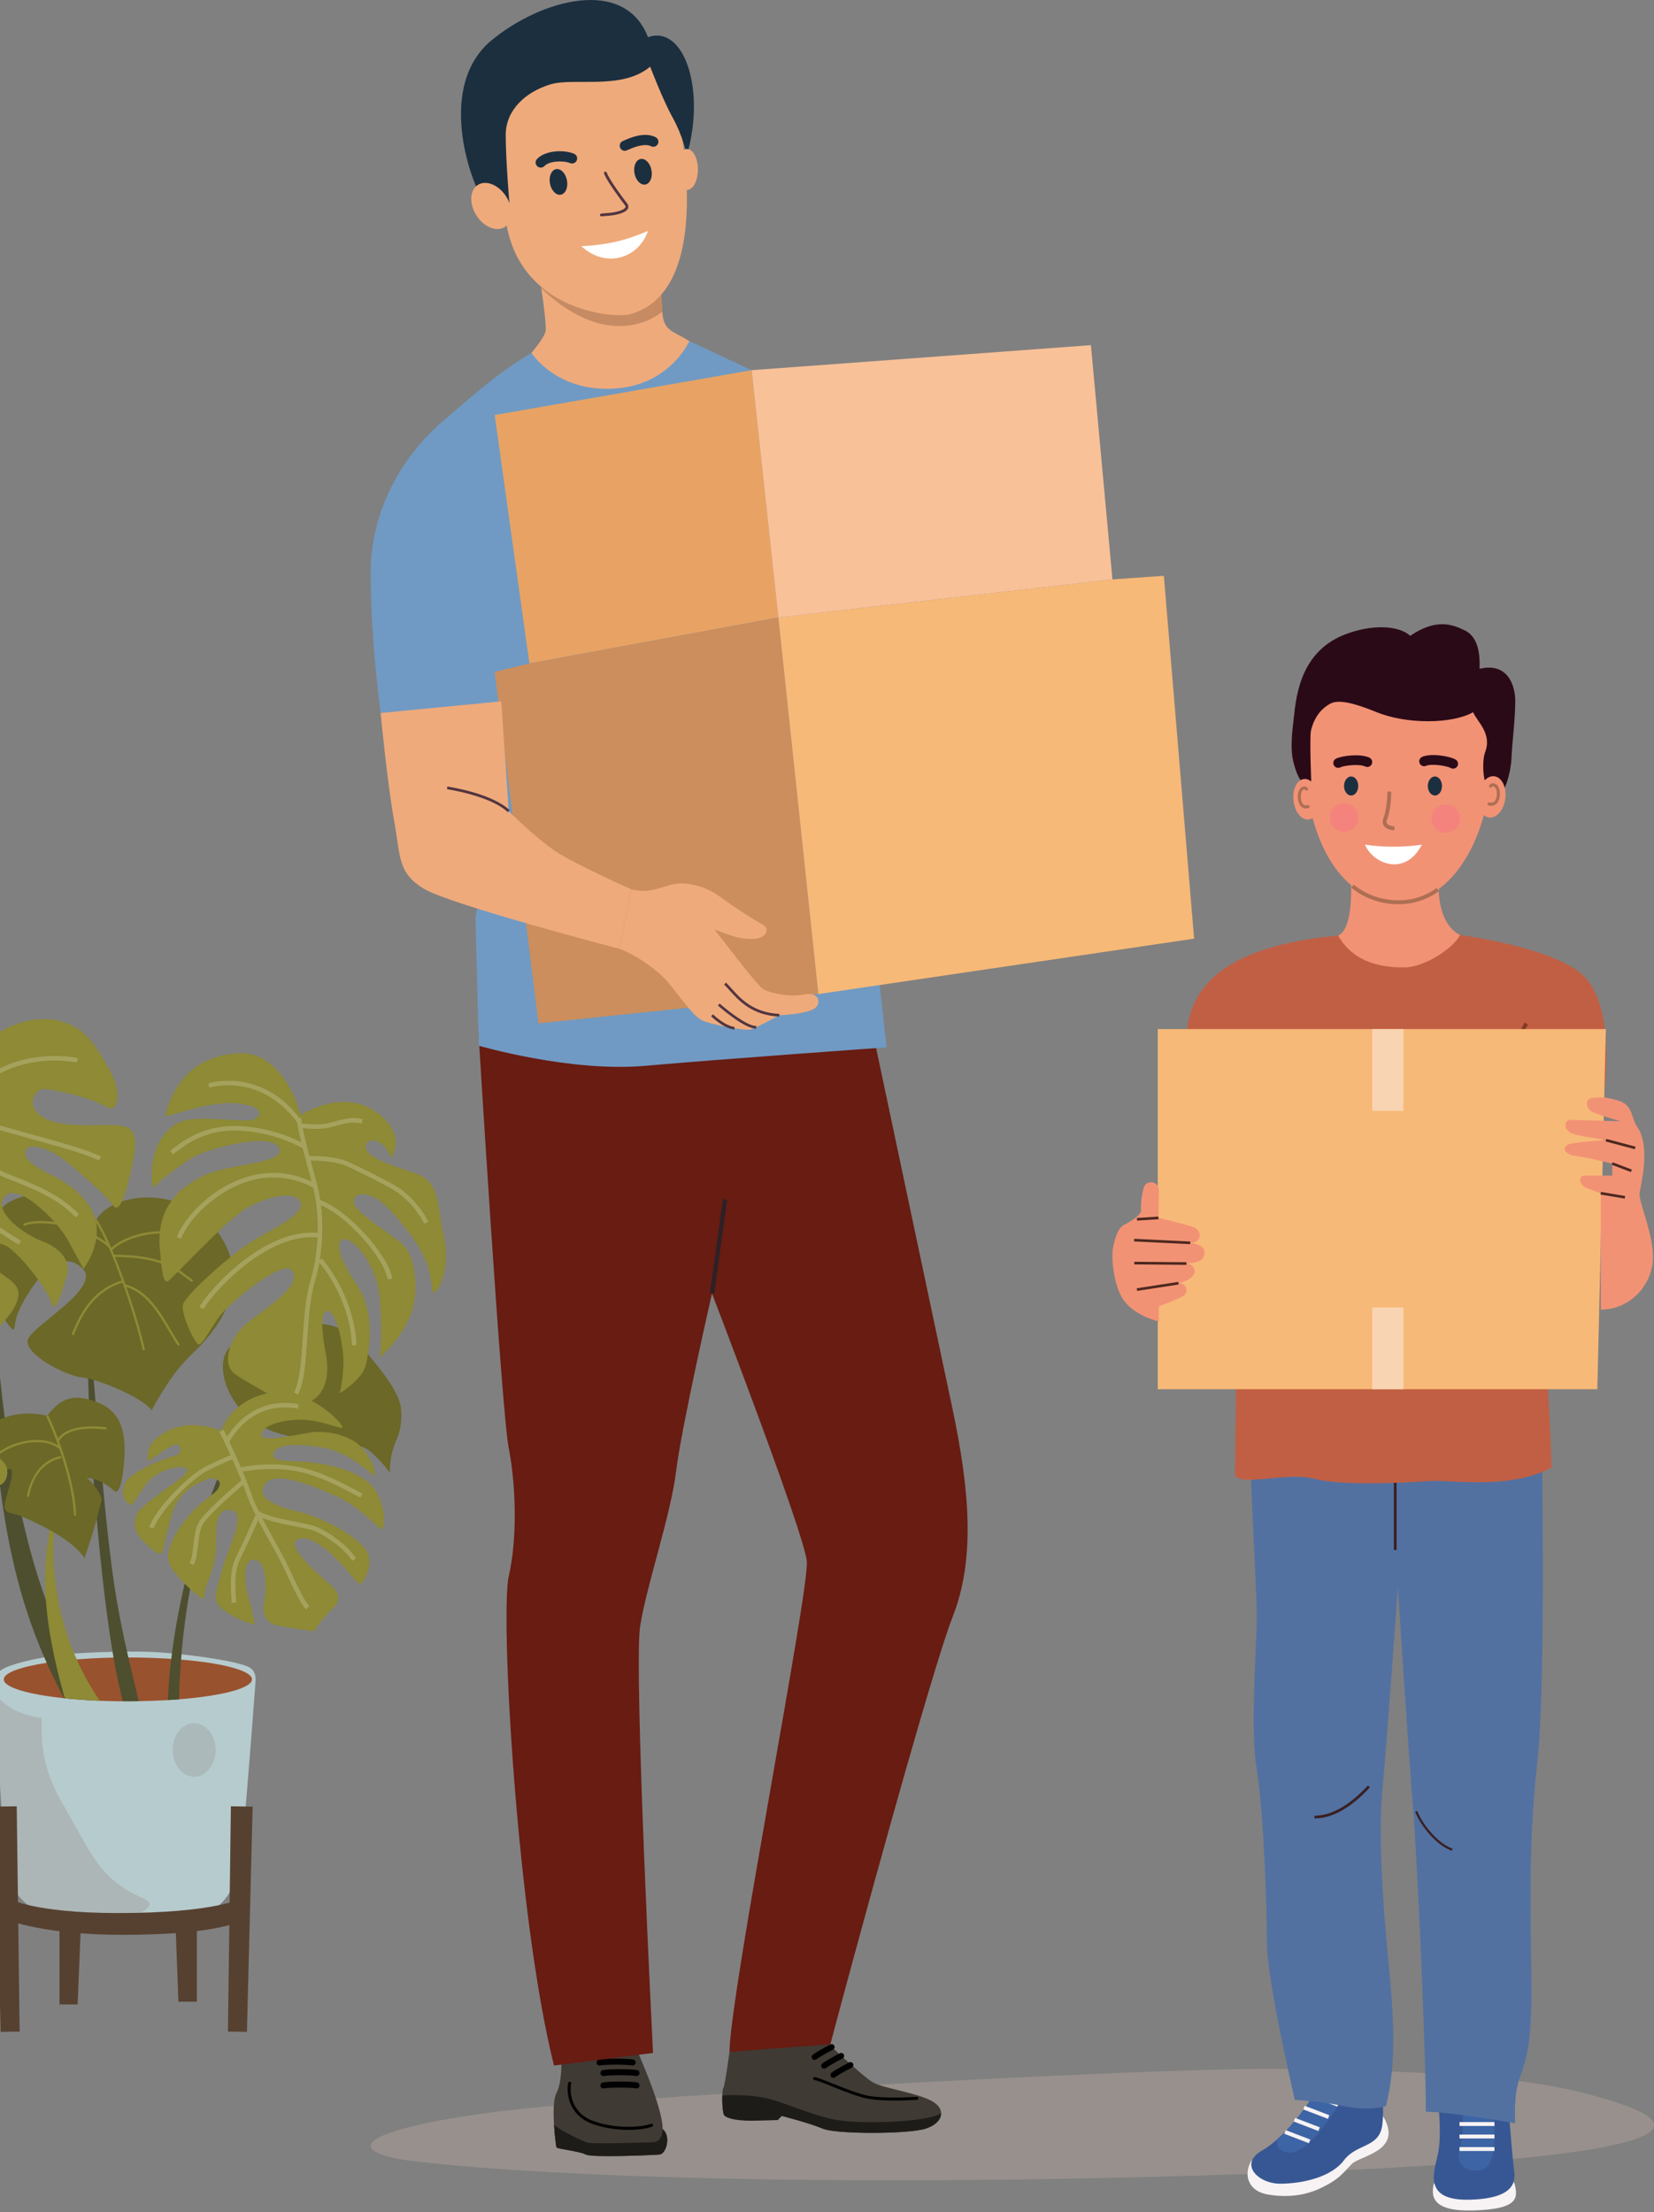 <svg width="415" height="555" viewBox="0 0 415 555" fill="none" xmlns="http://www.w3.org/2000/svg">
<rect x="0" y="0" width="415" height="555" fill="#808080" stroke="none"/>
<path d="M64.09 422.138C64.08 422.348 64.06 422.558 64.04 422.778C64.02 423.058 64 423.348 63.98 423.638C63.09 435.618 61.02 462.608 60.15 467.778C59.03 474.478 54.85 480.548 48.43 480.268C45.69 480.148 40.04 480.198 34.02 480.268C25.95 480.358 17.21 480.498 13.86 480.338C8 480.058 2.42 475.598 1.59 467.788C1.57 467.618 1.55 467.448 1.53 467.268C1.52 467.158 1.51 467.038 1.5 466.918C1.49 466.788 1.47 466.668 1.46 466.528C1.46 466.458 1.45 466.398 1.44 466.328C1.42 466.098 1.4 465.848 1.37 465.598C1.37 465.518 1.36 465.448 1.35 465.368C1.29 464.738 1.23 464.048 1.17 463.308C1.17 463.218 1.15 463.118 1.15 463.028C1.15 463.008 1.15 462.988 1.15 462.978C1.14 462.808 1.12 462.628 1.11 462.458C1.06 461.868 1.01 461.258 0.96 460.628C0.94 460.438 0.93 460.238 0.91 460.048C0.89 459.808 0.87 459.568 0.85 459.328C0.84 459.138 0.82 458.958 0.81 458.768C0.81 458.658 0.8 458.548 0.78 458.438C0.78 458.328 0.76 458.218 0.75 458.108C0.75 457.998 0.73 457.888 0.72 457.768C0.72 457.658 0.7 457.538 0.69 457.428C0.67 457.138 0.65 456.838 0.62 456.538C0.61 456.418 0.6 456.298 0.59 456.178C0.49 454.838 0.39 453.438 0.29 451.998C0.28 451.788 0.26 451.588 0.25 451.378C0.25 451.338 0.25 451.298 0.25 451.248C0.25 451.118 0.23 450.998 0.22 450.868C0.19 450.448 0.16 450.028 0.13 449.608C0.12 449.418 0.1 449.228 0.09 449.038C0.09 448.998 0.09 448.958 0.09 448.928C0.08 448.798 0.07 448.668 0.06 448.538C0.04 448.188 0.01 447.838 -0.01 447.478C-0.08 446.408 -0.15 445.318 -0.22 444.228C-0.23 444.058 -0.24 443.898 -0.25 443.728C-0.27 443.458 -0.29 443.188 -0.3 442.918C-0.37 441.838 -0.44 440.748 -0.5 439.658C-0.54 438.928 -0.59 438.198 -0.63 437.468C-0.72 435.918 -0.81 434.378 -0.9 432.878C-0.9 432.728 -0.91 432.578 -0.92 432.428C-0.94 432.128 -0.95 431.838 -0.97 431.538C-1 431.058 -1.02 430.578 -1.04 430.098C-1.12 428.508 -1.2 426.958 -1.27 425.488C-1.28 425.248 -1.29 424.998 -1.3 424.758C-1.3 424.688 -1.3 424.618 -1.3 424.548C-1.3 424.378 -1.31 424.208 -1.32 424.048C-1.33 423.808 -1.34 423.578 -1.35 423.348C-1.35 423.148 -1.37 422.938 -1.38 422.738C-1.38 422.488 -1.4 422.238 -1.41 421.998C-1.49 419.758 0.43 418.668 2.53 417.908C6.51 416.468 12.76 415.398 16.66 415.008C22.61 414.418 33.98 414.148 39.48 414.498C45.94 414.908 57.02 416.268 61.66 417.898C63.71 418.618 64.28 419.958 64.11 422.168L64.09 422.138Z" fill="#B6CBCE"/>
<g style="mix-blend-mode:screen" opacity="0.2">
<path d="M48.71 445.738C51.687 445.738 54.1 442.734 54.1 439.028C54.1 435.322 51.687 432.318 48.71 432.318C45.733 432.318 43.32 435.322 43.32 439.028C43.32 442.734 45.733 445.738 48.71 445.738Z" fill="#7C746D"/>
</g>
<g style="mix-blend-mode:multiply" opacity="0.37">
<path d="M34.02 480.268C25.95 480.358 17.21 480.498 13.86 480.338C8 480.058 2.42 475.598 1.59 467.788C1.57 467.618 1.55 467.448 1.53 467.268C1.52 467.158 1.51 467.038 1.5 466.918C1.49 466.788 1.47 466.668 1.46 466.528C1.46 466.458 1.45 466.398 1.44 466.328C1.42 466.098 1.4 465.848 1.37 465.598C1.37 465.518 1.36 465.448 1.35 465.368C1.29 464.738 1.23 464.048 1.17 463.308C1.17 463.218 1.15 463.118 1.15 463.028C1.15 463.008 1.15 462.988 1.15 462.978C1.14 462.808 1.12 462.628 1.11 462.458C1.06 461.868 1.01 461.258 0.96 460.628C0.94 460.438 0.93 460.238 0.91 460.048C0.89 459.808 0.87 459.568 0.85 459.328C0.84 459.138 0.82 458.958 0.81 458.768C0.81 458.658 0.8 458.548 0.78 458.438C0.78 458.328 0.77 458.218 0.75 458.108C0.75 457.998 0.73 457.888 0.72 457.768C0.72 457.658 0.7 457.548 0.69 457.428C0.67 457.138 0.65 456.838 0.62 456.538C0.61 456.418 0.6 456.298 0.59 456.178C0.49 454.838 0.39 453.438 0.29 451.998C0.28 451.788 0.26 451.588 0.25 451.378C0.25 451.338 0.25 451.298 0.25 451.248C0.25 451.118 0.23 450.998 0.22 450.868C0.19 450.448 0.16 450.028 0.13 449.608C0.12 449.418 0.1 449.228 0.09 449.038C0.09 448.998 0.09 448.958 0.09 448.928C0.08 448.798 0.07 448.668 0.06 448.538C0.04 448.188 0.01 447.838 -0.01 447.478C-0.08 446.408 -0.15 445.318 -0.22 444.228C-0.23 444.058 -0.24 443.898 -0.25 443.728C-0.27 443.458 -0.29 443.188 -0.3 442.918C-0.37 441.838 -0.44 440.748 -0.5 439.658C-0.54 438.928 -0.59 438.198 -0.63 437.468C-0.72 435.918 -0.81 434.378 -0.9 432.878C-0.9 432.728 -0.91 432.578 -0.92 432.428C-0.94 432.128 -0.95 431.838 -0.97 431.538C-1 431.058 -1.02 430.578 -1.04 430.098C-1.12 428.508 -1.2 426.958 -1.27 425.488C-1.28 425.248 -1.29 424.998 -1.3 424.758C-1.3 424.688 -1.3 424.618 -1.3 424.548C-1.3 424.378 0.97 429.768 10.48 430.998C10.01 443.868 13.69 448.838 18.54 457.498C23.42 466.238 26.1 471.978 35.98 476.278C38.84 477.528 37.46 478.938 34.05 480.308L34.02 480.268Z" fill="#9B928E"/>
</g>
<path d="M0.17 509.738L-1.27 453.228L4.2 453.158L4.93 509.678L0.17 509.738Z" fill="#564131"/>
<path d="M61.96 509.738L57.19 509.678L57.93 453.158L63.39 453.228L61.96 509.738Z" fill="#564131"/>
<path d="M60.66 481.708C60.66 481.708 55.58 485.408 30.74 485.408C11.02 485.408 2.02 481.708 2.02 481.708V476.238C2.02 476.238 8.14 479.938 29.64 479.938C54.1 479.938 60.66 476.238 60.66 476.238V481.708Z" fill="#564131"/>
<path d="M19.48 502.868H14.93V480.418H20.4L19.48 502.868Z" fill="#564131"/>
<path d="M49.39 502.188H44.77L43.92 479.728H49.39V502.188Z" fill="#564131"/>
<path d="M63.22 421.308C63.22 423.538 55.71 425.458 44.91 426.318C44.31 426.368 43.7 426.408 43.07 426.448C42.75 426.468 42.43 426.498 42.1 426.508C41.85 426.528 41.6 426.538 41.34 426.558C40.21 426.618 39.04 426.668 37.85 426.708C37.27 426.728 36.68 426.738 36.09 426.758C35.66 426.768 35.23 426.778 34.8 426.788H34.79C34.21 426.788 33.63 426.798 33.04 426.808H31.52C31.29 426.808 31.06 426.808 30.84 426.808C30.48 426.808 30.12 426.808 29.77 426.808C28.15 426.788 26.56 426.738 25.02 426.678C24.96 426.678 24.91 426.678 24.85 426.678C24.67 426.678 24.48 426.658 24.3 426.658C23.7 426.628 23.11 426.598 22.54 426.568C21.49 426.508 20.45 426.438 19.46 426.358C18.86 426.308 18.28 426.258 17.7 426.208C17.23 426.158 16.77 426.118 16.32 426.068C16.23 426.068 16.14 426.048 16.05 426.038C7 425.078 0.95 423.328 0.95 421.328C0.95 419.668 5.12 418.178 11.71 417.168C12.41 417.058 13.15 416.958 13.9 416.858C15.09 416.708 16.34 416.568 17.65 416.448C17.82 416.428 18 416.418 18.17 416.398C18.52 416.368 18.88 416.338 19.24 416.308C19.28 416.308 19.33 416.308 19.37 416.298C20.43 416.218 21.52 416.148 22.64 416.078C23.2 416.048 23.77 416.018 24.35 415.988C25.7 415.928 27.09 415.878 28.5 415.858C28.93 415.848 29.36 415.838 29.79 415.838C30.37 415.838 30.96 415.828 31.55 415.828C31.73 415.828 31.91 415.828 32.1 415.828H32.21C32.63 415.828 33.04 415.828 33.45 415.828C34.01 415.828 34.56 415.838 35.11 415.848C35.4 415.848 35.69 415.858 35.98 415.868C36.57 415.878 37.16 415.898 37.74 415.918C38.98 415.958 40.18 416.018 41.36 416.078C41.91 416.108 42.45 416.138 42.98 416.178H43C43.83 416.238 44.64 416.288 45.44 416.358C55.96 417.238 63.23 419.138 63.23 421.328L63.22 421.308Z" fill="#99522E"/>
<path d="M17.7 426.188C17.23 426.138 16.77 426.098 16.32 426.048C16.23 426.048 16.14 426.028 16.05 426.018C14.47 423.058 13.03 420.108 11.71 417.158C5.65 403.588 2.14 389.718 -0.02 372.558C-0.06 372.258 -0.09 371.948 -0.13 371.638C-0.39 369.528 -0.63 367.378 -0.84 365.158C-1.11 362.488 -1.35 359.728 -1.56 356.888C-2.07 350.298 -2.45 343.228 -2.77 335.548C-2.8 334.618 -2.84 333.688 -2.88 332.738C-2.88 332.738 -1.21 331.618 -1.18 332.068C-1.14 332.638 -1.09 333.198 -1.05 333.758C-0.45 341.578 0.29 348.848 1.17 355.598C1.51 358.178 1.86 360.678 2.24 363.108C3.2 369.328 4.28 375.078 5.48 380.408C7.26 388.338 9.29 395.328 11.54 401.478C13.59 407.108 15.82 412.038 18.19 416.378C20.3 420.248 22.54 423.648 24.87 426.648C24.69 426.648 24.5 426.628 24.32 426.628C23.72 426.598 23.13 426.568 22.56 426.538C21.51 426.478 20.47 426.408 19.48 426.328C18.88 426.278 18.3 426.228 17.72 426.178L17.7 426.188Z" fill="#4D4F2F"/>
<path d="M25.02 426.668C24.96 426.668 24.91 426.668 24.85 426.668C24.67 426.668 24.48 426.648 24.3 426.648C23.7 426.618 23.11 426.588 22.54 426.558C21.49 426.498 20.45 426.428 19.46 426.348C18.86 426.298 18.28 426.248 17.7 426.198C17.23 426.148 16.77 426.108 16.32 426.058L16.15 425.668C15.26 422.518 14.51 419.588 13.9 416.858C12.55 410.888 11.83 405.858 11.52 401.508C10.99 394.118 11.64 388.668 12.45 383.838C12.83 381.548 13.25 379.398 13.6 377.248L14.44 379.268C14.08 380.478 13.74 382.248 13.55 384.458C12.9 391.748 13.69 403.808 19.24 416.298C20.78 419.748 22.68 423.238 25.02 426.658V426.668Z" fill="#8E8A35"/>
<path d="M34.8 426.788H34.79C34.21 426.788 33.63 426.798 33.04 426.808H31.52C31.29 426.808 31.06 426.808 30.84 426.808C30.01 423.818 29.22 420.078 28.49 415.858C26.77 405.958 25.34 393.338 24.27 381.098C24.01 378.218 23.78 375.348 23.57 372.558C23.53 372.058 23.49 371.568 23.46 371.078C23.12 366.518 22.84 362.148 22.63 358.138C22.49 355.628 22.37 353.268 22.29 351.088C22.21 349.188 22.15 347.428 22.11 345.838C22.06 343.828 22.05 342.088 22.06 340.678H23.05C23.2 342.578 23.36 344.418 23.51 346.198C23.66 348.068 23.82 349.878 23.96 351.628C24.15 353.908 24.34 356.088 24.52 358.168C24.96 363.298 25.36 367.868 25.75 371.968C27.86 394.558 29.3 403.178 32.21 415.828C32.97 419.108 33.83 422.668 34.82 426.808L34.8 426.788Z" fill="#4D4F2F"/>
<path d="M11.84 355.178C4.33 353.338 -5.52 356.008 -7.03 364.858C-8.53 373.708 -2.02 377.418 -2.02 377.418C-2.02 377.418 0.09 368.698 2.29 368.538C4.49 368.368 0.82 376.528 1.15 378.208C1.48 379.888 2.98 379.418 4.99 380.238C7 381.058 18.02 385.728 21.19 390.908C23.86 383.398 25.36 376.878 25.53 376.218C25.7 375.558 23.36 371.618 21.69 370.778C25.86 371.108 28.2 373.768 28.87 374.158C29.54 374.548 30.54 373.188 31.04 367.778C31.54 362.358 31.8 355.058 25.13 352.108C18.39 349.128 15.02 351.008 11.84 355.178Z" fill="#6B6828"/>
<path d="M18.56 380.248C18.27 371.968 14.12 360.548 11.58 355.298L12.09 355.048C14.66 360.338 18.84 371.858 19.13 380.228L18.56 380.248Z" fill="#8E8A35"/>
<path d="M-0.95 365.728L-1.43 365.418C-0.49 363.988 2.93 362.058 6.83 361.438C9.25 361.048 12.7 361.038 15.34 363.148L14.98 363.588C12.5 361.608 9.23 361.628 6.92 361.998C3.18 362.598 -0.08 364.398 -0.95 365.728Z" fill="#8E8A35"/>
<path d="M7.27 375.548L6.71 375.448C7.49 371.098 10.15 366.138 15.3 365.288L15.39 365.848C13.84 366.098 8.69 367.558 7.27 375.538V375.548Z" fill="#8E8A35"/>
<path d="M14.75 361.668L14.25 361.398C16.49 357.268 23.73 357.698 26.74 358.078L26.67 358.648C23.78 358.288 16.83 357.858 14.76 361.678L14.75 361.668Z" fill="#8E8A35"/>
<path d="M24.08 306.098C20.26 301.458 10.7 297.118 2.5 301.478C-5.69 305.828 -3.62 325.518 2.5 332.868C3.87 334.508 3.46 333.008 4.14 330.408C4.82 327.818 13.18 311.188 20.59 318.118C25.85 323.038 7.91 332.598 6.98 336.148C6.05 339.698 16.42 345.158 20.59 345.568C24.76 345.978 35.91 350.718 38.05 353.808C40.87 348.568 44.01 343.638 48.3 339.558C56.47 331.778 63.64 320.298 53.71 307.878C45.73 297.888 28.58 298.588 24.08 306.098Z" fill="#6B6828"/>
<path d="M35.82 338.798C33.72 329.198 27.78 312.298 23.84 306.248L24.32 305.938C28.28 312.028 34.26 329.028 36.38 338.668L35.82 338.788V338.798Z" fill="#8E8A35"/>
<path d="M27.27 312.938C22.31 308.368 10.8 305.468 6.03 307.588L5.8 307.068C10.83 304.838 22.47 307.738 27.65 312.518L27.26 312.938H27.27Z" fill="#8E8A35"/>
<path d="M18.48 335.018L17.95 334.808C20.13 329.288 23.37 323.358 30.83 321.158L30.99 321.708C23.76 323.828 20.61 329.628 18.48 335.018Z" fill="#8E8A35"/>
<path d="M44.64 337.638C43.92 336.588 43.22 335.378 42.47 334.108C39.72 329.438 36.61 324.138 31.19 322.708L31.34 322.158C36.99 323.648 40.17 329.048 42.97 333.818C43.71 335.078 44.42 336.278 45.12 337.318L44.65 337.638H44.64Z" fill="#8E8A35"/>
<path d="M48.15 321.668C47.67 321.338 47.2 320.978 46.7 320.598C43.61 318.258 39.77 315.348 28.69 315.348C28.62 315.348 28.54 315.348 28.47 315.348V314.778C39.94 314.728 43.88 317.738 47.05 320.148C47.54 320.518 48.01 320.868 48.48 321.198L48.16 321.668H48.15Z" fill="#8E8A35"/>
<path d="M28.05 313.748L27.62 313.378C29.3 311.418 35.56 308.128 43.09 309.018L43.02 309.588C35.79 308.738 29.6 311.928 28.05 313.748Z" fill="#8E8A35"/>
<path d="M68.93 340.668C67.28 336.028 58.92 334.168 56.55 339.638C54.18 345.108 58.51 356.498 70.68 359.828C82.85 363.158 89.35 360.988 92.96 364.188C96.57 367.388 97.81 369.548 97.81 369.548C97.81 369.548 97.6 365.478 99.36 361.528C101.11 357.578 101.05 353.248 99.88 350.648C97.6 345.578 94.25 342.358 90.6 337.478C86.27 331.698 79.15 331.588 75.75 332.518C72.35 333.448 69.15 334.998 68.94 340.668H68.93Z" fill="#6B6828"/>
<path d="M65.17 352.758C64.94 353.198 64.66 353.678 64.36 354.208C64.02 354.808 63.64 355.458 63.21 356.188C61.89 358.478 60.23 361.408 58.46 365.068C58.39 365.218 58.31 365.368 58.24 365.508C57.24 367.588 56.2 369.888 55.17 372.438C55.05 372.738 54.93 373.048 54.81 373.358C54.06 375.258 53.31 377.298 52.58 379.488C50.75 384.958 49.05 391.308 47.71 398.628C46.72 403.998 45.93 409.888 45.43 416.348C45.18 419.538 45 422.868 44.91 426.328C44.31 426.378 43.7 426.418 43.07 426.458C42.75 426.478 42.43 426.508 42.1 426.518C42.25 423.128 42.54 419.658 42.97 416.158C43.72 409.878 44.89 403.498 46.34 397.288C47.22 393.528 48.21 389.818 49.28 386.228C49.74 384.678 50.22 383.148 50.71 381.638C51.43 379.428 52.18 377.268 52.95 375.188C53.45 373.828 53.96 372.498 54.48 371.208C55.18 369.478 55.89 367.798 56.6 366.198C56.99 365.318 57.39 364.468 57.79 363.638C59.2 360.668 60.64 357.988 62.07 355.668C62.13 355.578 62.18 355.488 62.24 355.408C62.99 354.208 63.73 353.108 64.46 352.118L65.17 352.768V352.758Z" fill="#4D4F2F"/>
<path d="M-8.72 270.118C-10.9 262.708 -15.26 251.798 -29.22 253.108C-43.18 254.418 -51.9 271.648 -52.77 275.568C-53.64 279.498 -41.65 265.758 -28.35 271.858C-15.05 277.968 -41.86 280.448 -46.01 281.018C-52.17 281.858 -58 287.338 -58 296.718C-58 306.098 -56.91 307.618 -56.91 307.618C-56.91 307.618 -38.16 282.538 -27.63 289.178C-22.65 292.318 -39.89 299.658 -45.78 303.478C-53.19 308.278 -52.9 317.898 -46.22 326.808C-44.91 328.548 -43.82 320.048 -37.5 312.638C-31.18 305.228 -25.72 298.468 -21.58 300.648C-17.44 302.828 -29.43 309.368 -33.36 315.038C-37.29 320.708 -39.68 327.028 -39.68 328.778C-39.68 330.528 -33.14 336.848 -31.61 338.378C-30.08 339.908 -28.78 328.998 -25.72 323.768C-22.67 318.538 -18.31 313.518 -15.25 317.658C-12.19 321.798 -19.61 328.128 -19.61 333.358C-19.61 338.588 -15.25 341.208 -12.85 343.608C-10.45 346.008 -8.71 347.318 -8.71 347.318C-8.71 347.318 -9.58 342.958 -5.44 338.378C-1.3 333.798 3.94 329.438 4.59 325.298C5.24 321.158 0.01 320.498 -2.39 316.798C-4.79 313.088 -1.95 310.908 1.32 312.438C4.59 313.968 12.01 323.558 12.88 326.828C13.75 330.098 15.71 323.778 16.81 319.848C17.9 315.918 14.63 312.868 10.49 311.348C6.35 309.818 -1.94 304.048 1.11 300.178C4.16 296.298 14.18 305.898 17.02 311.128C19.86 316.358 20.95 318.328 20.95 318.328C20.95 318.328 24.88 313.308 24.22 307.428C23.57 301.538 17.68 297.178 13.75 295.218C9.82 293.258 5.9 291.288 6.34 288.898C6.78 286.498 12.01 287.588 17.03 291.728C22.05 295.868 26.62 300.018 28.37 302.418C30.11 304.818 31.86 298.708 33.17 292.388C34.48 286.068 34.48 282.798 29.9 282.358C25.32 281.918 15.73 283.228 10.93 280.398C6.13 277.568 8.75 273.198 10.93 273.198C13.11 273.198 22.92 275.378 26.41 277.558C29.9 279.738 30.55 273.628 27.5 268.398C24.45 263.168 21.43 256.628 12.67 255.748C3.24 254.808 -7.17 261.858 -8.7 270.138L-8.72 270.118Z" fill="#8E8A35"/>
<path d="M-8.29 277.178L-9.26 276.588C-2.7 265.778 10.34 263.818 19.51 265.418L19.31 266.538C10.49 264.998 -2.03 266.858 -8.29 277.178Z" fill="#A5A25E"/>
<path d="M24.83 291.128C21.38 289.458 14.32 287.518 7.49 285.638C0.12 283.608 -6.84 281.698 -9.05 280.188L-8.41 279.248C-6.36 280.648 0.83 282.628 7.79 284.548C14.67 286.438 21.78 288.398 25.32 290.118L24.82 291.148L24.83 291.128Z" fill="#A5A25E"/>
<path d="M19 305.408C14.41 300.618 8.33 298.228 2.45 295.918L1.97 295.728C-3.97 293.398 -10.77 288.268 -9.94 285.828L-8.86 286.198C-9.25 287.348 -4.18 292.088 2.39 294.668L2.86 294.858C8.86 297.208 15.06 299.648 19.82 304.618L19 305.408Z" fill="#A5A25E"/>
<path d="M4.7 312.258C-0.58 309.148 -9.67 303.118 -11.18 297.748L-10.08 297.438C-8.62 302.608 1.15 308.838 5.28 311.268L4.7 312.248V312.258Z" fill="#A5A25E"/>
<path d="M75.38 279.718C73.26 271.428 67.62 264.158 60.73 264.238C53.85 264.308 44.77 267.128 41.49 279.718C41.14 281.078 51.73 275.768 60.3 276.888C67.05 277.768 65.45 280.628 62.97 281.008C60.18 281.438 50.84 280.018 46.43 281.078C42.02 282.138 38.54 287.038 38.14 293.078C37.82 297.848 38.49 297.838 38.49 297.838C38.49 297.838 45.52 291.368 50.49 289.368C55.66 287.288 68.84 284.248 70.08 288.128C71.32 292.008 57.79 291.878 51.45 294.788C44.28 298.078 39.38 303.478 40.08 313.008C40.79 322.538 41.49 321.298 42.02 321.478C42.55 321.658 56.79 305.828 62.24 302.888C67.3 300.158 73.78 298.568 75.37 301.468C76.96 304.368 68.31 308.368 64.08 310.898C57.74 314.668 46.43 325.018 45.9 327.308C45.37 329.598 48.55 336.308 49.61 337.188C50.67 338.068 52.94 332.788 55.58 329.628C58.11 326.588 71 315.708 73.26 318.748C76.5 323.128 63.68 329.708 60.2 333.658C57.51 336.708 55.79 342.308 58.79 344.598C61.79 346.888 69.38 350.418 70.61 352.188L71.85 353.948C71.85 353.948 75.03 353.238 78.38 351.298C81.73 349.358 82.79 344.768 81.73 339.478C80.67 334.188 80.4 328.718 82.12 328.888C83.84 329.068 85.26 333.288 85.96 338.588C86.67 343.888 85.25 349.538 85.25 349.538C85.25 349.538 90.9 346.188 91.78 342.478C92.66 338.768 94.25 329.418 89.66 322.538C85.07 315.658 84.01 311.598 86.13 310.888C88.25 310.178 94.6 316.888 95.31 325.888C96.02 334.888 95.31 340.538 95.31 340.538C95.31 340.538 100.78 335.778 103.07 329.778C105.36 323.778 104.13 315.308 101.31 312.488C98.49 309.668 88.78 304.228 88.78 301.478C88.78 298.728 93.19 298.908 96.9 302.608C100.61 306.318 106.43 313.378 107.66 318.758C108.9 324.138 107.84 323.788 108.9 324.138C109.96 324.488 113.14 317.788 111.37 310.198C109.61 302.608 110.66 296.428 104.13 294.318C97.6 292.198 92.31 290.438 91.78 287.968C91.25 285.498 96.02 284.648 98.13 290.638C98.13 290.638 100.07 287.498 98.84 284.208C97.6 280.918 89.84 271.498 75.37 279.738L75.38 279.718Z" fill="#8E8A35"/>
<path d="M74.77 349.868L73.77 349.318C75.21 346.688 75.58 341.348 75.97 335.698C76.32 330.598 76.69 325.328 77.87 321.378C80.09 313.978 80.35 304.698 78.53 297.748C78.17 296.378 77.8 294.998 77.43 293.628C76.06 288.558 74.77 283.768 74.42 280.598L75.55 280.468C75.89 283.548 77.17 288.298 78.53 293.328C78.9 294.708 79.27 296.088 79.63 297.458C81.5 304.598 81.24 314.108 78.96 321.698C77.81 325.528 77.45 330.738 77.1 335.778C76.7 341.558 76.32 347.028 74.76 349.868H74.77Z" fill="#A5A25E"/>
<path d="M75.09 281.928C74.91 281.928 74.74 281.848 74.63 281.698C65.88 269.728 54.29 272.428 53 272.778C52.7 272.858 52.38 272.678 52.3 272.378C52.22 272.078 52.4 271.758 52.7 271.678C54.07 271.308 66.35 268.438 75.55 281.028C75.74 281.278 75.68 281.638 75.43 281.828C75.33 281.898 75.21 281.938 75.09 281.938V281.928Z" fill="#A5A25E"/>
<path d="M43.41 289.608L42.69 288.718C47.22 285.058 52.67 281.778 61.7 282.618C70.7 283.448 76.53 287.108 76.77 287.258L76.16 288.218C76.1 288.178 70.31 284.558 61.6 283.748C52.98 282.948 47.76 286.088 43.42 289.598L43.41 289.608Z" fill="#A5A25E"/>
<path d="M45.42 310.778L44.35 310.388C46.08 305.668 53.2 297.508 63 294.968C72.27 292.568 79.11 296.948 79.39 297.128L78.77 298.078C78.7 298.038 72.05 293.798 63.29 296.068C54.29 298.398 47.13 306.108 45.42 310.778Z" fill="#A5A25E"/>
<path d="M51.01 328.418L50.04 327.828C51.47 325.468 55.64 320.398 61.27 316.108C65.97 312.528 73.09 308.448 80.35 309.368L80.21 310.498C67.26 308.878 53.7 323.998 51.02 328.418H51.01Z" fill="#A5A25E"/>
<path d="M79.35 283.218C77.25 283.218 75.29 282.938 75.17 282.918L75.34 281.788C75.34 281.788 79.75 282.428 82.26 281.798C82.69 281.688 83.13 281.568 83.58 281.448C85.96 280.798 88.65 280.068 91.03 280.808L90.69 281.898C88.63 281.248 86.1 281.938 83.88 282.548C83.42 282.678 82.97 282.798 82.53 282.908C81.59 283.138 80.45 283.218 79.35 283.218Z" fill="#A5A25E"/>
<path d="M106.45 306.998C106.45 306.998 104.62 303.008 100.31 299.568C98.89 298.438 94.51 296.108 87.3 292.668C83.66 290.928 77.38 291.188 77.31 291.188L77.26 290.048C77.53 290.038 83.89 289.768 87.79 291.638C95.18 295.178 99.51 297.478 101.01 298.678C105.55 302.298 107.41 306.358 107.48 306.528L106.44 306.998H106.45Z" fill="#A5A25E"/>
<path d="M97.28 320.958C96.48 315.698 86.89 304.618 79.66 302.008L80.05 300.938C87.74 303.718 97.55 315.138 98.41 320.788L97.28 320.958Z" fill="#A5A25E"/>
<path d="M88.28 337.488C88.15 330.598 84.85 322.328 79.88 316.428L80.75 315.698C85.88 321.788 89.28 330.328 89.42 337.468L88.28 337.488Z" fill="#A5A25E"/>
<path d="M-18.61 353.808C-19.31 349.948 -23.61 344.498 -30.81 343.708C-38.01 342.918 -45.12 348.798 -45.56 349.858C-46 350.908 -40.73 348.628 -35.46 349.418C-30.19 350.208 -27.3 352.318 -27.65 353.808C-28 355.298 -34.23 353.198 -38.18 352.048C-42.13 350.908 -47.84 351.498 -50.73 354.318C-53.63 357.138 -54.24 359.858 -53.98 360.038C-53.72 360.218 -48.1 355.388 -41.69 355.038C-35.28 354.688 -31.07 355.478 -30.8 357.668C-30.54 359.858 -35.89 358.458 -40.54 358.638C-45.19 358.818 -52.57 359.688 -55.29 364.348C-58.01 368.998 -57.22 371.898 -56.87 371.898C-56.52 371.898 -51.16 367.248 -46.51 365.758C-41.86 364.268 -31.59 360.928 -29.66 364.708C-27.73 368.478 -34.05 369.538 -38.44 370.058C-42.83 370.588 -51.34 373.748 -53.89 376.818C-56.44 379.888 -53.98 384.278 -53.63 384.548C-53.28 384.808 -51.87 383.498 -49.86 381.568C-47.85 379.638 -41.34 374.278 -38.36 376.218C-35.38 378.158 -45.56 384.468 -47.4 385.958C-49.24 387.448 -49.33 389.028 -48.19 390.438C-47.05 391.848 -44.77 395.088 -44.42 396.318C-44.42 396.318 -39.33 396.228 -36.43 395.968C-33.53 395.708 -32.3 394.478 -32.48 390.698C-32.66 386.928 -31.78 381.478 -29.06 381.828C-26.34 382.178 -27.83 388.058 -28.97 390.698C-30.11 393.328 -30.99 396.318 -30.99 396.318C-30.99 396.318 -28.97 396.228 -26.07 394.998C-23.17 393.768 -20.89 392.888 -21.59 388.938C-22.29 384.988 -22.12 384.548 -23.35 379.988C-24.58 375.428 -25.37 371.388 -22.65 371.298C-19.93 371.208 -19.58 374.018 -20.19 378.408C-20.8 382.798 -19.88 386.308 -19.37 387.978C-18.87 389.648 -18.87 391.228 -18.96 391.748C-19.05 392.268 -16.06 390.518 -13.78 388.498C-11.5 386.478 -8.95 384.728 -10.09 380.688C-11.23 376.648 -13.78 372.348 -17.82 368.658C-21.86 364.968 -18.08 364.098 -16.68 364.968C-15.28 365.848 -10.85 367.948 -9.81 372.958C-8.78 377.958 -8.78 381.648 -8.42 382.528C-8.07 383.408 -6.66 382.528 -5 381.298C-3.33 380.068 -1.14 378.398 -1.66 375.148C-2.19 371.898 -12.37 365.138 -11.93 363.468C-11.49 361.798 -5.26 363.998 -3.24 367.508C-1.22 371.018 -0.96 372.068 -0.43 372.508C0.1 372.948 2.29 371.458 1.76 368.468C1.23 365.488 -6.32 361.528 -8.69 360.658C-11.06 359.778 -9.83 357.588 -8.51 358.108C-7.19 358.638 -3.07 362.498 -3.07 362.498C-3.07 362.498 -1.93 359.598 -4.21 357.228C-6.49 354.858 -10.44 351.878 -18.61 353.808Z" fill="#8E8A35"/>
<path d="M55.55 358.938C56.81 354.748 62.26 349.248 70.33 349.268C78.41 349.288 85.56 356.698 85.91 357.918C86.27 359.138 80.71 355.958 74.77 356.178C68.83 356.398 65.36 358.368 65.56 360.068C65.76 361.768 72.94 360.208 77.46 359.438C81.98 358.668 88.23 360.028 91.09 363.518C93.95 367.008 94.29 370.098 93.98 370.258C93.67 370.418 88.04 364.368 80.98 363.178C73.92 361.988 69.15 362.338 68.58 364.738C68.01 367.138 74.13 366.248 79.26 367.018C84.4 367.788 92.46 369.688 94.9 375.178C97.34 380.678 96.1 383.788 95.71 383.748C95.32 383.708 89.96 377.878 84.99 375.648C80.02 373.418 69.05 368.438 66.44 372.378C63.83 376.318 70.7 378.278 75.5 379.408C80.3 380.538 89.35 385.098 91.79 388.828C94.23 392.548 90.96 397.108 90.54 397.358C90.12 397.608 88.72 395.968 86.73 393.578C84.73 391.188 78.2 384.438 74.65 386.208C71.1 387.978 81.6 396.248 83.46 398.138C85.32 400.018 85.22 401.788 83.78 403.198C82.34 404.608 79.41 407.928 78.86 409.248C78.86 409.248 73.23 408.518 70.05 407.868C66.87 407.218 65.66 405.698 66.33 401.538C66.99 397.378 66.7 391.228 63.64 391.278C60.58 391.328 61.5 398.038 62.44 401.098C63.38 404.158 63.98 407.578 63.98 407.578C63.98 407.578 61.75 407.228 58.69 405.508C55.63 403.788 53.21 402.528 54.48 398.238C55.75 393.948 55.61 393.438 57.54 388.528C59.47 383.618 60.85 379.238 57.84 378.808C54.83 378.378 54.09 381.438 54.23 386.388C54.36 391.328 52.9 395.108 52.13 396.898C51.36 398.688 51.17 400.438 51.2 401.028C51.23 401.618 48.14 399.308 45.86 396.778C43.58 394.258 40.98 391.988 42.75 387.658C44.52 383.328 47.88 378.868 52.81 375.288C57.75 371.708 53.67 370.258 52 371.058C50.33 371.858 45.16 373.638 43.39 379.058C41.62 384.478 41.16 388.568 40.66 389.488C40.16 390.408 38.71 389.268 37.02 387.698C35.32 386.128 33.1 384.008 34.09 380.468C35.08 376.928 47.21 370.708 46.93 368.808C46.65 366.908 39.47 368.558 36.79 372.198C34.11 375.838 33.69 376.978 33.05 377.398C32.41 377.818 30.16 375.888 31.12 372.648C32.08 369.408 40.94 365.968 43.67 365.288C46.41 364.608 45.32 362.028 43.79 362.448C42.26 362.868 37.21 366.638 37.21 366.638C37.21 366.638 36.31 363.288 39.13 360.938C41.96 358.598 46.71 355.778 55.52 358.938H55.55Z" fill="#8E8A35"/>
<path d="M76.75 403.738C75.43 402.318 73.56 398.358 71.92 394.868C71.2 393.338 70.52 391.898 70.01 390.948C69.66 390.298 69.17 389.408 68.59 388.368C66.44 384.498 63.18 378.658 62.06 375.388C60.63 371.248 57.82 364.738 55.05 359.198L56.07 358.688C58.86 364.268 61.7 370.838 63.14 375.018C64.23 378.198 67.46 383.988 69.59 387.818C70.17 388.858 70.67 389.758 71.02 390.408C71.54 391.388 72.23 392.838 72.96 394.388C74.49 397.638 76.39 401.678 77.59 402.968L76.76 403.748L76.75 403.738Z" fill="#A5A25E"/>
<path d="M57.36 361.958L56.38 361.378C62.24 351.538 70.54 351.448 74.96 352.278L74.75 353.398C69.71 352.458 62.59 353.178 57.36 361.958Z" fill="#A5A25E"/>
<path d="M90.41 375.708C89.9 375.448 89.39 375.168 88.86 374.888C84.25 372.458 79.03 369.708 73.04 368.858C66.43 367.918 60.26 369.298 60.2 369.318L59.95 368.208C60.21 368.148 66.38 366.768 73.2 367.738C79.38 368.608 84.93 371.538 89.39 373.888C89.92 374.168 90.43 374.438 90.94 374.698L90.41 375.708Z" fill="#A5A25E"/>
<path d="M88.39 391.578C86.08 388.038 80.71 384.568 78.17 383.828C77.38 383.598 76.05 383.338 74.52 383.028C70.67 382.258 65.87 381.308 64.07 379.868L64.78 378.978C66.36 380.238 71.21 381.208 74.74 381.908C76.3 382.218 77.64 382.488 78.48 382.728C81.25 383.528 86.85 387.128 89.33 390.948L88.37 391.568L88.39 391.578Z" fill="#A5A25E"/>
<path d="M58.11 402.088C58.09 401.508 58.06 400.948 58.03 400.408C57.83 396.788 57.67 393.658 59.5 390.038C61.5 386.088 64.19 379.868 64.21 379.808L65.26 380.258C65.23 380.318 62.53 386.568 60.52 390.548C58.83 393.898 58.98 396.748 59.17 400.348C59.2 400.898 59.23 401.458 59.25 402.048L58.11 402.098V402.088Z" fill="#A5A25E"/>
<path d="M48.55 392.648L47.54 392.128C48.19 390.868 48.39 389.078 48.58 387.348C48.79 385.508 49 383.598 49.75 382.118C51.18 379.258 60.48 371.468 60.87 371.138L61.6 372.008C58.32 374.758 51.83 380.508 50.77 382.628C50.12 383.928 49.91 385.728 49.72 387.478C49.51 389.308 49.3 391.208 48.56 392.648H48.55Z" fill="#A5A25E"/>
<path d="M38.57 383.448L37.48 383.118C38.82 378.708 47.34 370.008 51.67 367.868C56.03 365.718 58.3 364.878 58.39 364.838L58.78 365.908C58.78 365.908 56.46 366.768 52.17 368.888C47.73 371.078 39.73 379.648 38.57 383.448Z" fill="#A5A25E"/>
<g style="mix-blend-mode:multiply" opacity="0.42">
<path d="M139.489 528.245C180.549 524.781 294.081 518.578 321.869 519.023C356.066 519.578 380.348 520.619 398.134 525.286C415.92 529.953 448.828 540.792 313.429 545.398C178.029 550.004 108.147 543.408 99.206 541.468C81.074 537.539 105.142 531.134 139.489 528.235V528.245Z" fill="#B7A89E"/>
</g>
<path d="M236.13 530.199C236.14 531.729 234.72 533.229 232.26 534.029C228.02 535.419 209.77 535.459 206.43 534.029C203.09 532.599 196.15 530.839 196.15 530.839L195.12 531.869C195.12 531.869 188.05 531.099 186.13 531.099C184.21 531.099 181.89 531.869 181.51 530.199C181.28 529.189 181.18 527.249 181.23 525.749C181.26 524.769 181.35 523.979 181.51 523.779C181.89 523.269 183.03 514.809 183.03 514.809L205.03 510.149C206.96 511.949 216.34 520.819 218.91 522.359C221.48 523.899 229.7 524.929 233.69 527.049C235.37 527.939 236.14 529.079 236.14 530.189L236.13 530.199Z" fill="#3F3A33"/>
<path d="M236.13 530.199C236.14 531.729 234.72 533.228 232.26 534.028C228.02 535.418 209.77 535.458 206.43 534.028C203.09 532.598 196.15 530.839 196.15 530.839L195.12 531.869C195.12 531.869 190.35 532.038 188.43 532.038C186.51 532.038 181.89 531.869 181.51 530.189C181.28 529.179 181.18 527.239 181.23 525.739C184.44 525.419 189.29 525.699 192.43 526.419C196.54 527.359 203.1 530.448 209.26 531.728C215.43 533.009 232.4 532.499 236.12 530.189L236.13 530.199Z" fill="#1E1C19"/>
<path d="M224.4 526.969C222.34 526.969 220.1 526.879 218.2 526.589C215.67 526.209 211.84 524.669 208.76 523.429C206.79 522.639 205.09 521.959 204.31 521.809C204.11 521.769 203.98 521.579 204.02 521.389C204.06 521.189 204.24 521.059 204.44 521.099C205.29 521.259 206.94 521.919 209.03 522.759C212.07 523.979 215.86 525.499 218.31 525.869C222.3 526.469 227.84 526.179 229.92 526.069H230.05C230.27 526.039 230.42 526.209 230.43 526.409C230.44 526.609 230.29 526.779 230.09 526.789H229.96C228.84 526.859 226.73 526.969 224.4 526.969Z" fill="black"/>
<path d="M204.38 516.789C204.16 516.789 203.95 516.689 203.81 516.509C203.56 516.189 203.62 515.739 203.94 515.489C205.14 514.559 208.22 512.979 208.35 512.909C208.71 512.729 209.14 512.869 209.33 513.219C209.51 513.579 209.37 514.009 209.02 514.199C208.99 514.219 205.93 515.789 204.84 516.629C204.71 516.729 204.55 516.779 204.4 516.779L204.38 516.789Z" fill="black"/>
<path d="M206.77 518.989C206.55 518.989 206.34 518.889 206.2 518.709C205.95 518.389 206.01 517.939 206.33 517.689C207.53 516.759 210.61 515.179 210.74 515.109C211.1 514.929 211.53 515.069 211.72 515.419C211.9 515.779 211.76 516.209 211.41 516.399C211.38 516.419 208.32 517.989 207.23 518.829C207.1 518.929 206.94 518.979 206.79 518.979L206.77 518.989Z" fill="black"/>
<path d="M209.09 521.289C208.87 521.289 208.66 521.189 208.52 521.009C208.27 520.689 208.33 520.239 208.65 519.989C209.85 519.059 212.93 517.479 213.06 517.409C213.42 517.229 213.85 517.369 214.04 517.719C214.22 518.079 214.08 518.509 213.73 518.699C213.7 518.719 210.64 520.289 209.55 521.129C209.42 521.229 209.26 521.279 209.11 521.279L209.09 521.289Z" fill="black"/>
<path d="M165.55 540.519C164.02 540.659 148.48 541.349 146.96 540.519C145.43 539.679 139.75 539.129 139.61 538.709C139.55 538.509 139.19 536.009 139.01 533.139C138.82 530.079 138.82 526.619 139.61 525.109C141.14 522.189 140.86 517.059 140.86 513.449L159.7 514.079C159.7 514.079 166.37 528.809 166.25 534.099V534.119C168.47 535.929 167.08 540.359 165.55 540.499V540.519Z" fill="#3F3A33"/>
<path d="M165.55 540.519C164.02 540.659 148.48 541.349 146.96 540.519C145.43 539.679 139.75 539.129 139.61 538.709C139.55 538.509 139.19 536.009 139.01 533.139C141.54 535.009 146 537.019 147.11 537.459C148.5 538.019 161.54 537.459 163.62 537.459C165.7 537.459 166.34 535.469 166.26 534.129C168.48 535.939 167.09 540.369 165.56 540.509L165.55 540.519Z" fill="#1E1C19"/>
<path d="M157.62 534.329C154.92 534.329 151.72 533.939 148.64 532.829C142.28 530.519 142.13 524.469 142.57 522.539C142.62 522.339 142.82 522.209 143.03 522.259C143.23 522.309 143.36 522.508 143.31 522.718C142.9 524.488 143.05 529.999 148.9 532.129C155.03 534.359 161.61 533.529 163.33 532.809C163.52 532.729 163.75 532.809 163.83 533.009C163.91 533.199 163.83 533.429 163.63 533.509C162.59 533.949 160.37 534.339 157.62 534.339V534.329Z" fill="black"/>
<path d="M159.7 523.939C159.7 523.939 159.6 523.939 159.55 523.929C158.22 523.669 152.98 523.669 151.54 523.929C151.12 524.009 150.73 523.729 150.66 523.319C150.58 522.909 150.86 522.509 151.27 522.439C152.89 522.139 158.34 522.149 159.85 522.439C160.26 522.519 160.53 522.919 160.45 523.329C160.38 523.689 160.06 523.939 159.71 523.939H159.7Z" fill="black"/>
<path d="M159.7 520.829C159.7 520.829 159.6 520.829 159.55 520.819C158.22 520.559 152.98 520.559 151.54 520.819C151.12 520.889 150.73 520.619 150.66 520.209C150.59 519.799 150.86 519.399 151.27 519.329C152.89 519.039 158.34 519.039 159.85 519.329C160.26 519.409 160.53 519.809 160.45 520.219C160.38 520.579 160.06 520.829 159.71 520.829H159.7Z" fill="black"/>
<path d="M158.73 518.179C158.73 518.179 158.63 518.179 158.58 518.169C157.25 517.909 152.01 517.909 150.57 518.169C150.16 518.249 149.76 517.969 149.69 517.559C149.62 517.149 149.89 516.749 150.3 516.679C151.92 516.389 157.37 516.389 158.88 516.679C159.29 516.759 159.56 517.159 159.48 517.569C159.41 517.929 159.09 518.179 158.74 518.179H158.73Z" fill="black"/>
<path d="M120.05 258.928C120.05 258.928 125.81 353.949 127.65 363.319C129.49 372.689 129.82 386.079 127.65 395.449C125.48 404.819 129.63 480.769 139 518.189L163.85 515.038C163.85 515.038 158.95 418.398 160.62 407.928C162.29 397.458 168.31 380.118 169.65 369.038C170.99 357.958 178.64 324.499 178.64 324.499C178.64 324.499 201.77 384.599 202.44 391.689C203.11 398.789 183.23 499.858 183.02 514.798C183.02 514.798 197.63 513.569 208.34 512.899C212.36 497.509 233.41 419.928 239.01 405.668C244.61 391.418 243.45 374.599 239.01 353.559C234.57 332.519 218.51 256.729 218.51 256.729L120.05 258.918V258.928Z" fill="#681C12"/>
<path d="M181.37 300.828L178.103 324.433L179.212 324.587L182.48 300.982L181.37 300.828Z" fill="#302026"/>
<path d="M133.34 88.519C124.73 93.709 119.72 98.299 110.95 105.819C102.18 113.339 93 126.699 93 143.809C93 160.919 95.51 178.879 95.51 178.879C95.51 178.879 120.17 178.459 125.79 175.959L124.13 201.009L119.3 230.249L120.14 262.349C120.14 262.349 143.14 269.059 161.91 267.389C180.68 265.719 222.43 262.759 222.43 262.759L217 212.699L188.61 92.879L172.98 85.579L133.34 88.529V88.519Z" fill="#709AC3"/>
<path d="M155.19 97.399C139.83 98.879 133.34 88.519 133.34 88.519C133.34 88.519 136.39 84.989 136.87 83.219C137.16 82.139 136.44 76.558 135.83 72.388C135.71 71.549 135.59 70.759 135.48 70.079C135.26 68.619 135.1 67.659 135.1 67.659L165.75 67.019C165.75 67.019 165.75 69.088 165.82 71.668C165.88 74.058 166 76.879 166.23 78.888C166.71 83.058 168.8 82.999 172.97 85.569C172.97 85.569 168.34 96.129 155.18 97.399H155.19Z" fill="#EFAA7B"/>
<g style="mix-blend-mode:multiply">
<path d="M165.83 71.659L166.17 78.199C166.17 78.199 153.76 89.379 135.83 72.379C135.71 71.539 135.59 70.749 135.48 70.069L165.82 71.659H165.83Z" fill="#C68B63"/>
</g>
<path d="M139.57 15.039C151.65 13.439 168.57 6.459 171.84 39.959C175.11 73.459 162.04 77.539 158.36 78.769C154.68 79.999 131.81 78.359 127.32 57.529C122.83 36.699 123.83 17.129 139.57 15.049V15.039Z" fill="#EFAA7B"/>
<path d="M142.25 45.228C142.59 46.998 141.91 48.608 140.73 48.839C139.55 49.069 138.32 47.819 137.99 46.048C137.66 44.279 138.33 42.669 139.51 42.438C140.69 42.209 141.92 43.459 142.25 45.228Z" fill="#1C2F3F"/>
<path d="M163.46 42.678C163.8 44.449 163.12 46.059 161.94 46.288C160.76 46.519 159.53 45.269 159.2 43.498C158.86 41.728 159.54 40.118 160.72 39.889C161.9 39.658 163.13 40.908 163.46 42.678Z" fill="#1C2F3F"/>
<path d="M150.89 54.279C150.71 54.279 150.56 54.139 150.54 53.959C150.52 53.769 150.67 53.599 150.86 53.579L152.86 53.409C154.62 53.259 156.62 52.699 156.93 52.009C156.96 51.949 157.03 51.779 156.79 51.469C155.57 49.899 152.24 45.399 151.56 43.519C151.49 43.339 151.59 43.139 151.77 43.069C151.95 42.999 152.15 43.099 152.22 43.279C152.87 45.069 156.22 49.589 157.35 51.039C157.76 51.559 157.7 52.009 157.57 52.289C156.93 53.759 153.09 54.089 152.92 54.109L150.92 54.279C150.92 54.279 150.9 54.279 150.89 54.279Z" fill="#513540"/>
<path d="M145.88 61.779C152.06 67.459 160.25 64.789 162.58 57.939C156.76 60.439 152.39 61.399 145.88 61.779Z" fill="white"/>
<path d="M120.32 48.669C116.31 40.569 111.01 20.359 123.27 10.169C135.53 -0.021 156.64 -6.031 162.59 9.329C171.61 6.159 177.12 22.359 172.36 38.899C172.36 38.899 171.3 34.039 168.79 29.529C166.28 25.019 163.13 16.719 163.13 16.719C156.07 22.699 144.04 19.359 138.03 21.189C132.02 23.029 126.89 27.499 126.89 33.849C126.89 40.199 127.81 50.889 127.81 50.889L120.33 48.669H120.32Z" fill="#1C2F3F"/>
<path d="M135.67 42.049C135.36 42.049 135.05 41.939 134.8 41.709C134.28 41.229 134.25 40.419 134.73 39.909C136.68 37.789 141.24 37.449 144.01 38.559C144.66 38.819 144.98 39.559 144.72 40.219C144.46 40.869 143.72 41.189 143.06 40.929C141.21 40.189 137.75 40.409 136.61 41.649C136.36 41.919 136.02 42.059 135.67 42.059V42.049Z" fill="#1C2F3F"/>
<path d="M156.77 37.839C156.28 37.839 155.81 37.559 155.6 37.079C155.31 36.439 155.6 35.679 156.25 35.389L156.31 35.359C158.04 34.589 161.64 32.989 164.49 34.409C165.12 34.729 165.38 35.489 165.06 36.119C164.74 36.749 163.98 37.009 163.35 36.689C161.58 35.809 158.62 37.129 157.35 37.689L157.29 37.719C157.12 37.789 156.95 37.829 156.77 37.829V37.839Z" fill="#1C2F3F"/>
<path d="M195.3 154.899L132.83 166.439L124.13 104.119L188.61 92.868L195.3 154.899Z" fill="#E8A364"/>
<path d="M205.34 249.389L135.11 256.739L124.13 168.559L132.83 166.439L195.3 154.899L195.55 157.179L195.98 161.289L205.34 249.389Z" fill="#CC8E5C"/>
<path d="M299.61 235.488L205.34 249.388L195.98 161.289L195.55 157.178L195.3 154.898L279.12 145.358L292.02 144.458L299.61 235.488Z" fill="#F7B977"/>
<path d="M279.12 145.359L195.3 154.899L188.61 92.869L273.72 86.589L279.12 145.359Z" fill="#F9C198"/>
<path d="M155.33 238.009C155.33 238.009 113.04 226.989 106.36 222.969C99.68 218.949 100.51 214.779 98.84 205.589C97.17 196.399 95.5 178.869 95.5 178.869L125.78 175.949L127.64 203.509C127.64 203.509 134.35 210.189 139.34 213.529C144.33 216.869 158.46 223.129 158.46 223.129L155.31 238.009H155.33Z" fill="#EFAA7B"/>
<path d="M127.42 203.749C123 199.599 112.26 198.009 112.15 197.989L112.25 197.329C112.7 197.389 123.31 198.969 127.88 203.259L127.42 203.749Z" fill="#513540"/>
<path d="M155.33 238.009C159.2 239.299 165.02 243.299 167.75 246.569C170.48 249.839 173.75 254.779 176.11 255.949C178.47 257.119 187.2 258.689 188.47 258.259C189.74 257.839 195.56 254.709 195.56 254.709C195.56 254.709 203.01 254.419 204.65 252.769C206.29 251.119 205.01 248.759 201.74 249.489C198.47 250.219 193.38 249.239 191.56 248.179C189.74 247.119 180.47 234.579 179.2 233.129C185.38 235.669 187.2 235.669 189.56 235.489C191.92 235.309 193.56 233.129 191.2 231.859C188.84 230.589 183.86 227.319 180.35 224.769C176.84 222.229 171.75 220.949 168.12 222.039C164.49 223.129 162.12 224.039 158.49 223.129L155.34 238.009H155.33Z" fill="#EFAA7B"/>
<path d="M195.53 255.039C188.67 254.699 185.44 251.099 183.07 248.469C182.58 247.929 182.12 247.409 181.68 246.999L182.14 246.509C182.59 246.939 183.06 247.459 183.56 248.019C185.84 250.559 188.97 254.049 195.55 254.369L195.52 255.039H195.53Z" fill="#513540"/>
<path d="M189.6 258.039C186.69 258.039 180.39 252.509 180.12 252.269L180.56 251.769C182.39 253.389 187.61 257.539 189.72 257.369L189.78 258.039C189.72 258.039 189.67 258.039 189.61 258.039H189.6Z" fill="#513540"/>
<path d="M184.25 258.298C181.43 257.958 178.53 255.059 178.41 254.939L178.89 254.469C178.89 254.469 181.75 257.328 184.33 257.638L184.25 258.298Z" fill="#513540"/>
<path d="M126.99 49.289C128.85 52.199 128.7 55.629 126.64 56.949C124.58 58.269 121.4 56.969 119.54 54.059C117.68 51.149 117.83 47.719 119.89 46.399C121.95 45.079 125.13 46.379 127 49.289H126.99Z" fill="#EFAA7B"/>
<path d="M172.35 47.658C173.874 47.658 175.11 45.357 175.11 42.519C175.11 39.68 173.874 37.379 172.35 37.379C170.826 37.379 169.59 39.68 169.59 42.519C169.59 45.357 170.826 47.658 172.35 47.658Z" fill="#EFAA7B"/>
<path d="M313.96 542.129C312.09 545.159 312.75 549.689 318.27 550.579C323.79 551.469 328.17 550.559 331.85 548.719C335.99 546.649 336.68 545.479 339.14 542.919C341.21 540.769 352.22 539.689 347.03 530.909C343.19 524.429 313.96 542.129 313.96 542.129Z" fill="#F7F2F3"/>
<path d="M346.83 533.049C346.12 538.929 340.42 537.679 337.21 541.959C334 546.239 326.7 547.839 321.18 547.839C315.66 547.839 310.67 542.849 316.73 539.469C317.89 538.819 319.12 537.899 320.33 536.819C325.45 532.289 330.44 524.979 330.44 523.249H346.12C346.12 523.249 347.54 527.169 346.83 533.049Z" fill="#375794"/>
<path d="M339.55 523.249C339.33 523.979 338.09 524.259 337.59 525.129C330.71 537.189 325.82 540.499 322.95 539.969C320.89 539.589 320.43 538.619 320.33 536.819C325.45 532.289 330.44 524.979 330.44 523.249H339.55Z" fill="#3D65A5"/>
<path d="M322.589 534.399L322.239 535.315L328.412 537.678L328.762 536.763L322.589 534.399Z" fill="#F7F2F3"/>
<path d="M324.966 531.333L324.616 532.248L330.789 534.612L331.139 533.697L324.966 531.333Z" fill="#F7F2F3"/>
<path d="M327.362 528.291L327.012 529.206L333.185 531.569L333.535 530.654L327.362 528.291Z" fill="#F7F2F3"/>
<path d="M329.736 525.234L329.385 526.149L335.558 528.513L335.909 527.597L329.736 525.234Z" fill="#F7F2F3"/>
<path d="M359.76 547.829C359.03 550.959 359.21 554.899 369.88 554.549C380.55 554.189 381.07 551.699 380 547.829C378.93 543.959 359.75 547.829 359.75 547.829H359.76Z" fill="#F7F2F3"/>
<path d="M360.82 525.119C361 529.779 361.72 535.729 360.82 540.199C359.92 544.669 356.69 552.209 368.89 551.849C381.09 551.489 380.19 546.469 379.83 543.959C379.47 541.449 378.39 527.449 378.39 527.449L360.81 525.119H360.82Z" fill="#375794"/>
<path d="M366.38 525.119C366.92 528.169 367.46 534.999 366.38 538.489C365.3 541.979 366.57 544.309 369.88 544.489C373.19 544.669 376.45 543.729 374.27 525.109H366.38V525.119Z" fill="#3D65A5"/>
<path d="M374.97 538.649H366.2V539.629H374.97V538.649Z" fill="#F7F2F3"/>
<path d="M374.97 535.509H366.2V536.489H374.97V535.509Z" fill="#F7F2F3"/>
<path d="M374.97 532.379H366.2V533.359H374.97V532.379Z" fill="#F7F2F3"/>
<path d="M374.97 529.239H366.2V530.219H374.97V529.239Z" fill="#F7F2F3"/>
<path d="M313.61 358.159C313.61 372.939 315.32 397.409 315.32 405.519C315.32 413.629 313.61 433.679 315.32 443.919C317.03 454.159 317.88 478.049 317.88 487.439C317.88 496.829 324.87 526.789 324.87 526.789C324.87 526.789 331.15 527.119 337.31 528.399C343.47 529.679 347.74 528.399 347.74 528.399C351.15 514.749 349.02 500.239 347.74 485.309C346.46 470.379 346.03 457.149 346.89 448.619C347.74 440.089 350.73 398.279 350.73 398.279C350.73 398.279 353.59 442.649 354.5 452.889C355.42 463.129 357.76 513.469 357.76 529.789C363.62 529.749 380.17 532.669 380.17 532.669C380.17 532.669 379.7 525.839 381.21 521.579C382.72 517.309 384.25 513.739 384.25 499.659C384.25 485.579 383.14 464.839 385.7 442.229C388.26 419.619 386.56 345.459 386.56 345.459L313.6 358.179L313.61 358.159Z" fill="#5271A1"/>
<path d="M350.42 356.619H349.73V388.839H350.42V356.619Z" fill="#3A2023"/>
<path d="M335.76 234.719C297.38 238.239 297.89 255.429 297.51 263.229C296.96 274.409 298.31 286.329 298.31 286.329C298.31 286.329 304.06 285.909 306.3 286.329C308.54 286.749 316.26 287.029 319.2 286.329L310.36 324.059L309.86 370.259C312.33 372.909 322.93 369.189 329.81 371.009C336.68 372.829 353.35 371.959 358.23 371.579C364.16 371.119 378.51 373.919 389.31 368.169C389.31 368.169 388.07 334.289 386.55 323.199C384.83 310.619 380.76 282.969 380.76 282.969C380.76 282.969 396.33 284.929 401.52 281.849C403.62 269.369 404.89 250.149 396.05 243.699C387.21 237.249 366.32 234.579 366.32 234.579L335.75 234.719H335.76Z" fill="#C15F44"/>
<path d="M371.11 273.449H328.1V309.059H371.11V273.449Z" fill="#FDF0E6"/>
<path d="M339.01 219.849C339.13 225.739 338.99 233.169 335.76 234.719C339.82 241.869 347.26 242.709 352.31 242.709C357.36 242.709 364.61 237.939 366.34 234.579C361.43 232.059 360.79 225.179 360.97 220.839L339.01 219.859V219.849Z" fill="#F29275"/>
<path d="M320.05 286.149C319.99 283.789 320.01 281.339 320.03 278.959C320.07 274.399 320.11 270.079 319.63 266.499L320.6 266.369C321.09 270.019 321.05 274.369 321.01 278.969C320.99 281.339 320.97 283.779 321.02 286.129L320.04 286.149H320.05Z" fill="#843A26"/>
<path d="M380.05 282.969C379.49 282.469 379.44 275.219 379.58 271.629C379.78 266.409 380.46 259.549 382.58 256.499L383.38 257.059C379.69 262.359 380.43 281.259 380.81 282.379C380.81 282.379 380.78 282.299 380.7 282.229L380.05 282.959V282.969Z" fill="#843A26"/>
<path d="M329.82 456.199V455.509C334.06 455.509 338.57 452.959 343.22 447.939L343.72 448.409C338.94 453.579 334.26 456.199 329.82 456.199Z" fill="#3A2023"/>
<path d="M351.5 163.239C328.03 162.519 325.77 182.229 327.83 197.629C329.9 213.029 337.22 226.179 350.75 226.369C364.27 226.559 371.6 210.969 373.29 199.879C374.98 188.799 376.11 163.979 351.5 163.229V163.239Z" fill="#F29275"/>
<path d="M350.99 226.859C350.91 226.859 350.82 226.859 350.74 226.859C346.35 226.799 342.41 225.399 339.02 222.699L339.63 221.929C342.84 224.489 346.58 225.819 350.75 225.869C354.25 225.929 357.52 224.879 360.48 222.779L361.05 223.579C357.98 225.749 354.6 226.849 350.99 226.849V226.859Z" fill="#AD6F53"/>
<path d="M342.47 211.909C344.54 216.789 352.61 219.989 356.75 211.909C352.34 212.569 347.29 212.609 342.47 211.909Z" fill="white"/>
<path d="M349.85 208.309C348.63 208.259 347.67 207.839 347.22 207.149C346.97 206.769 346.76 206.119 347.13 205.189C347.79 203.529 348.1 200.599 348.1 198.579H349.08C349.08 200.759 348.76 203.759 348.04 205.549C347.86 205.989 347.86 206.339 348.04 206.609C348.31 207.019 349.01 207.289 349.89 207.329L349.85 208.309Z" fill="#AD6F53"/>
<path d="M340.79 197.189C340.79 198.509 339.99 199.579 339.01 199.579C338.03 199.579 337.23 198.509 337.23 197.189C337.23 195.869 338.03 194.799 339.01 194.799C339.99 194.799 340.79 195.869 340.79 197.189Z" fill="#1C2F3F"/>
<path d="M361.81 197.189C361.81 198.509 361.01 199.579 360.03 199.579C359.05 199.579 358.25 198.509 358.25 197.189C358.25 195.869 359.05 194.799 360.03 194.799C361.01 194.799 361.81 195.869 361.81 197.189Z" fill="#1C2F3F"/>
<path d="M364.61 192.839C364.4 192.839 364.18 192.789 363.99 192.669C363.09 192.139 359.23 191.519 357.8 192.129C357.18 192.399 356.46 192.099 356.19 191.479C355.93 190.859 356.22 190.139 356.84 189.869C359.14 188.889 363.82 189.719 365.23 190.559C365.81 190.899 366.01 191.659 365.66 192.239C365.43 192.629 365.02 192.839 364.6 192.839H364.61Z" fill="#2B0A17"/>
<path d="M335.76 192.649C335.32 192.649 334.89 192.409 334.67 191.989C334.36 191.389 334.59 190.649 335.19 190.339C336.65 189.579 341.36 188.999 343.61 190.089C344.22 190.389 344.47 191.119 344.17 191.729C343.87 192.339 343.14 192.589 342.53 192.289C341.13 191.609 337.25 192.019 336.32 192.509C336.14 192.599 335.94 192.649 335.75 192.649H335.76Z" fill="#2B0A17"/>
<path d="M327.23 196.709C327.23 196.709 325.69 196.029 324.47 190.939C323.9 188.559 323.98 185.209 324.54 180.869C325.1 176.519 325.43 163.939 337.23 159.269C344.34 156.459 351.03 156.939 353.83 159.509C360.28 155.159 364.24 156.569 367.47 158.119C370.7 159.669 371.39 163.579 371.24 167.789C378.24 166.109 380.19 171.849 380.19 175.919C380.19 180.489 379.36 186.709 379.24 190.189C379.14 193.369 377.6 199.609 375.59 199.609C371.95 199.609 371.66 191.209 372.62 188.719C374.43 183.999 370.6 181.059 369.62 178.679C364.43 181.629 353.04 181.769 345.44 178.679C339.7 176.349 335.78 175.359 333.65 176.599C331.02 178.119 329.59 180.519 328.94 183.249C328.53 184.959 329.04 197.229 329.04 197.229L327.25 196.749L327.23 196.709Z" fill="#2B0A17"/>
<path d="M328.346 205.591C330.118 205.385 331.289 202.945 330.962 200.141C330.635 197.338 328.933 195.234 327.161 195.44C325.389 195.647 324.218 198.087 324.546 200.891C324.873 203.694 326.575 205.798 328.346 205.591Z" fill="#F29275"/>
<path d="M370.87 199.469C370.5 202.319 371.72 204.839 373.6 205.089C375.48 205.339 377.32 203.229 377.69 200.369C378.06 197.519 376.84 194.999 374.96 194.749C373.08 194.499 371.24 196.609 370.87 199.469Z" fill="#F29275"/>
<path d="M327.69 202.829C327.19 202.829 326.82 202.639 326.59 202.449C325.68 201.699 325.63 200.219 325.64 199.779C325.66 198.479 326.2 197.659 326.73 197.419C327.19 197.209 327.83 197.239 328.17 197.769C328.28 197.949 328.23 198.189 328.06 198.299C327.89 198.419 327.66 198.369 327.55 198.189C327.44 198.019 327.17 198.059 327.02 198.129C326.78 198.239 326.39 198.789 326.37 199.789C326.36 200.509 326.53 201.419 327.04 201.839C327.32 202.069 327.68 202.119 328.13 201.989C328.32 201.939 328.53 202.059 328.58 202.259C328.63 202.469 328.52 202.679 328.32 202.729C328.09 202.789 327.88 202.819 327.69 202.819V202.829Z" fill="#AD6F53"/>
<path d="M374.17 202.149C373.97 202.149 373.74 202.119 373.5 202.059C373.29 201.999 373.17 201.789 373.22 201.579C373.28 201.369 373.49 201.249 373.7 201.299C374.18 201.429 374.56 201.379 374.86 201.139C375.4 200.709 375.59 199.779 375.57 199.049C375.55 198.029 375.14 197.469 374.88 197.359C374.72 197.289 374.43 197.249 374.31 197.429C374.19 197.609 373.95 197.659 373.77 197.539C373.59 197.419 373.54 197.179 373.66 196.999C374.01 196.449 374.7 196.429 375.19 196.639C375.76 196.879 376.33 197.719 376.35 199.039C376.35 199.489 376.3 200.999 375.33 201.759C375.08 201.959 374.7 202.149 374.16 202.149H374.17Z" fill="#AD6F53"/>
<path d="M337.23 208.689C339.207 208.689 340.81 207.086 340.81 205.109C340.81 203.131 339.207 201.529 337.23 201.529C335.253 201.529 333.65 203.131 333.65 205.109C333.65 207.086 335.253 208.689 337.23 208.689Z" fill="#F4837D"/>
<path d="M364.31 464.309C360.62 463.139 356.48 458.209 355.08 454.519L355.6 454.319C356.95 457.879 361.04 462.679 364.47 463.769L364.3 464.299L364.31 464.309Z" fill="#3A2023"/>
<path d="M362.75 208.949C364.727 208.949 366.33 207.346 366.33 205.369C366.33 203.391 364.727 201.789 362.75 201.789C360.773 201.789 359.17 203.391 359.17 205.369C359.17 207.346 360.773 208.949 362.75 208.949Z" fill="#F4837D"/>
<path d="M290.49 348.519V258.179H402.92L400.78 348.519H290.49Z" fill="#F7B977"/>
<path d="M290.77 298.799C290.88 296.169 287.57 295.939 286.99 297.879C286.41 299.819 286.19 302.459 286.3 303.599C286.41 304.739 283.9 306.349 282.07 307.259C280.24 308.179 279.55 311.489 279.21 313.439C278.87 315.389 279.32 323.399 282.53 326.939C285.73 330.489 290.77 331.519 290.77 331.519V327.739C290.77 327.739 295.69 325.909 296.95 325.109C298.21 324.309 297.87 321.789 295.69 321.909C301.41 320.649 300.12 317.099 297.68 316.989C301.99 316.759 302.22 315.359 302.22 314.059C302.22 312.759 300.39 311.959 298.67 311.839C301.76 311.729 301.65 308.639 299.36 307.829C297.07 307.019 290.67 305.539 290.67 305.539L290.78 298.789L290.77 298.799Z" fill="#F29275"/>
<path d="M284.587 310.788L284.555 311.447L298.628 312.133L298.66 311.474L284.587 310.788Z" fill="#4C281F"/>
<path d="M284.598 316.548L284.592 317.208L297.681 317.322L297.687 316.662L284.598 316.548Z" fill="#4C281F"/>
<path d="M295.638 321.595L285.221 323.2L285.321 323.853L295.738 322.247L295.638 321.595Z" fill="#4C281F"/>
<path d="M290.654 305.214L285.265 305.558L285.308 306.217L290.697 305.872L290.654 305.214Z" fill="#4C281F"/>
<path d="M410.71 282.549C409.23 280.449 409.79 277.289 406.13 276.139C402.47 274.999 401.32 275.339 399.49 275.449C397.66 275.559 397.77 278.059 399.49 278.929C401.21 279.799 406.59 281.289 406.59 281.289C406.59 281.289 396.98 281.059 394.46 280.949C391.94 280.839 392.51 283.699 394.46 284.379C396.41 285.069 402.93 285.979 402.93 285.979C402.93 285.979 396.86 286.439 394.23 286.899C391.6 287.359 392.28 289.649 395.26 289.989C398.24 290.329 404.53 291.939 404.53 291.939V294.919H397.66C395.94 294.919 396.06 297.319 398.23 298.119C400.4 298.919 401.65 299.379 401.65 299.379V328.559C408.99 328.559 414.37 322.489 414.71 316.089C415.05 309.679 411.05 301.669 411.39 299.269C411.73 296.869 414.25 287.599 410.7 282.559L410.71 282.549Z" fill="#F29275"/>
<path d="M403.037 285.724L402.868 286.362L410.194 288.308L410.363 287.67L403.037 285.724Z" fill="#4C281F"/>
<path d="M404.631 291.591L404.396 292.208L409.2 294.038L409.435 293.421L404.631 291.591Z" fill="#4C281F"/>
<path d="M401.686 299.023L401.575 299.674L407.659 300.704L407.769 300.053L401.686 299.023Z" fill="#4C281F"/>
<path d="M352.13 258.179H344.3V278.689H352.13V258.179Z" fill="#F9D4B2"/>
<path d="M352.13 328.009H344.3V348.519H352.13V328.009Z" fill="#F9D4B2"/>
</svg>
